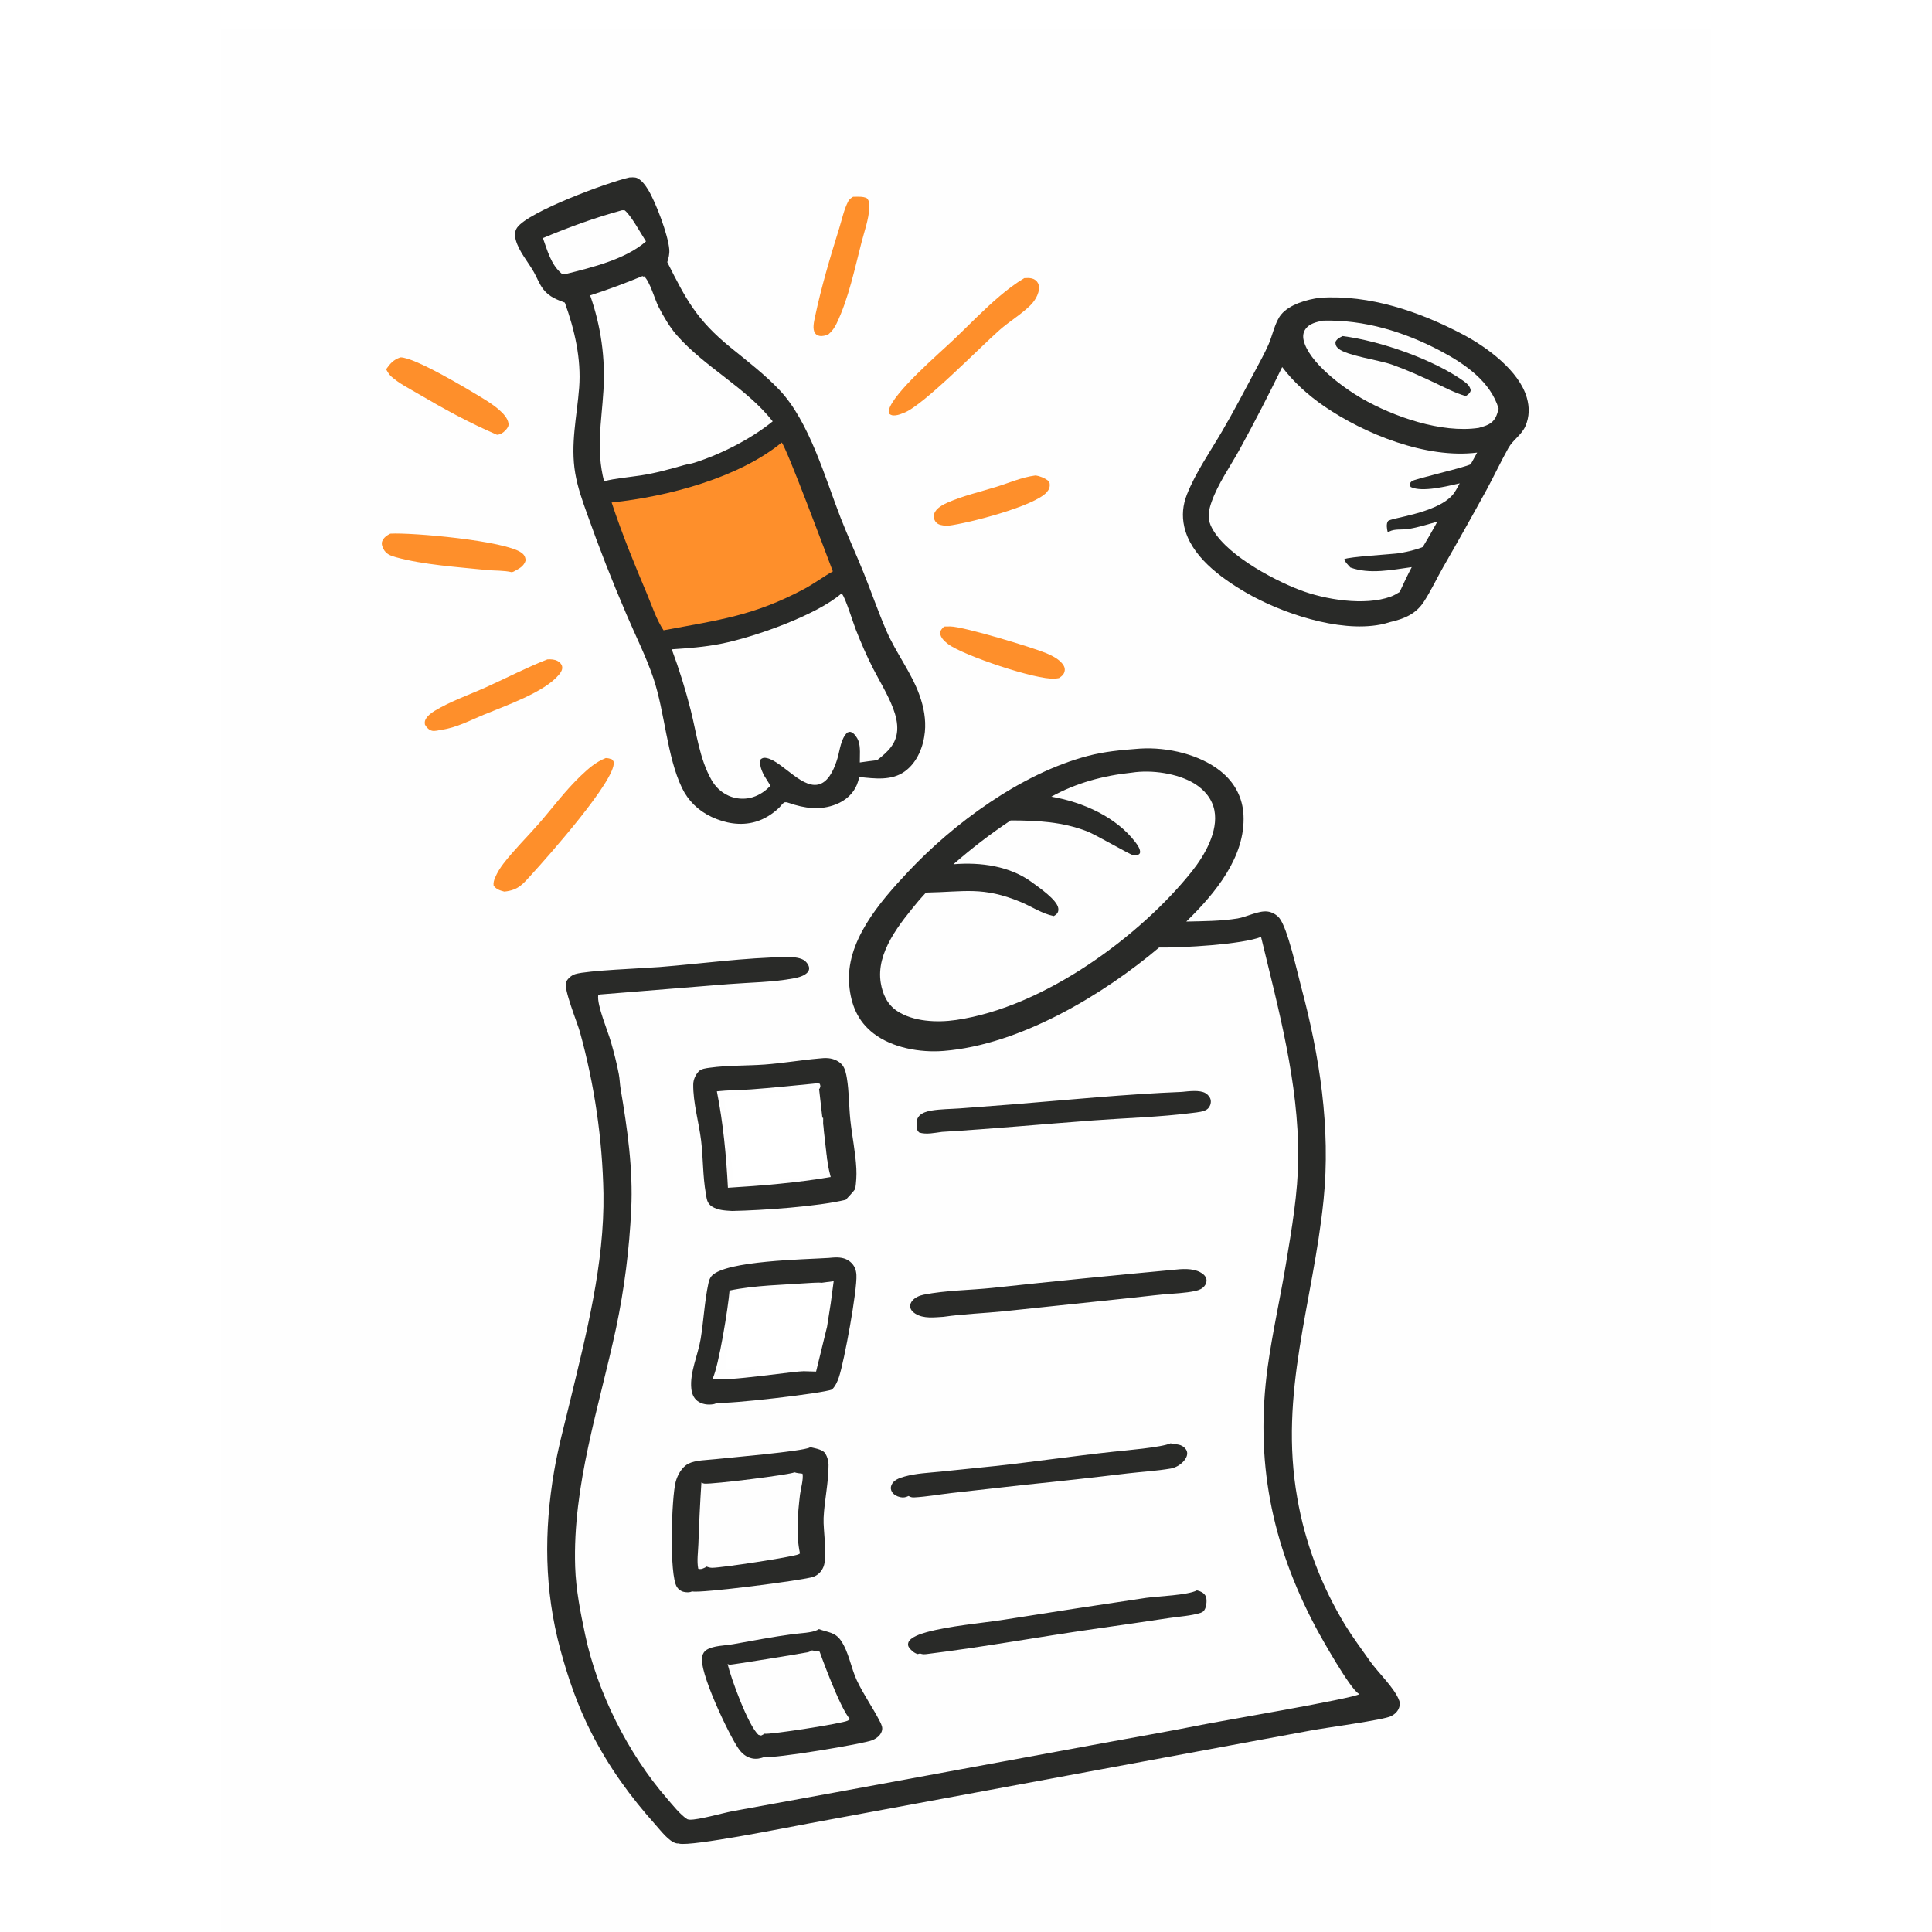 <svg width="1024" height="1024" viewBox="0 0 1024 1024" fill="none" xmlns="http://www.w3.org/2000/svg">
<rect x="0" y="0" width="1024" height="1024" fill="#808080" stroke="none"/>
<g clip-path="url(#clip0_124_42)">
<rect width="1024" height="1024" fill="white"/>
<path d="M117 15H907V1082.79C906.36 1083.15 905.727 1083.4 904.986 1083.55C900.211 1084.53 880.099 1083.7 873.957 1083.7L785.036 1083.7H418.975H219.199L153.726 1083.7C142.584 1083.7 131.278 1084.09 120.157 1083.64C118.935 1083.59 118.037 1083.38 117 1082.79V15Z" fill="#FEFEFE"/>
<path d="M603.152 396.854C603.539 396.82 603.926 396.792 604.314 396.77C619.045 395.872 636.111 399.968 647.13 408.897C654.637 414.981 658.65 422.988 659.088 432.038C660.146 453.902 644.435 473.205 628.752 488.452C637.624 488.254 647.2 488.229 655.926 486.809C660.704 486.03 667.029 482.571 671.753 483.113C674.188 483.393 676.636 484.801 678.077 486.569C682.467 491.952 687.528 515.127 689.603 522.88C699.475 559.763 705.369 598.022 701.523 635.963C695.985 690.591 677.742 738.154 687.594 793.985C688.102 796.928 688.681 799.859 689.329 802.778C689.978 805.702 690.696 808.61 691.485 811.502C692.273 814.394 693.131 817.269 694.058 820.128C694.985 822.987 695.981 825.828 697.044 828.65C698.108 831.472 699.239 834.271 700.437 837.047C701.635 839.823 702.899 842.576 704.23 845.305C705.561 848.035 706.956 850.736 708.417 853.41C709.877 856.084 711.402 858.728 712.989 861.341C716.978 867.827 721.661 874.076 726.06 880.346C730.467 886.623 739.298 894.755 741.674 901.498C742 902.429 742.005 903.159 741.82 904.105C741.771 904.355 741.709 904.603 741.632 904.848C741.555 905.094 741.465 905.335 741.36 905.571C741.256 905.808 741.139 906.039 741.009 906.266C740.879 906.493 740.736 906.714 740.581 906.927C740.426 907.14 740.259 907.344 740.08 907.538C739.902 907.738 739.713 907.928 739.513 908.108C739.313 908.289 739.104 908.461 738.885 908.623C738.665 908.785 738.438 908.936 738.202 909.075C737.871 909.297 737.758 909.394 737.419 909.561C733.214 911.674 702.639 915.699 694.638 917.221L428.736 966.463C417.927 968.458 366.689 978.76 359.928 977.161C359.79 977.133 359.654 977.091 359.516 977.056C359.003 977.077 358.939 977.112 358.366 976.966C354.485 975.965 350.285 970.369 347.828 967.631C333.917 952.095 322.788 936.671 313.5 918.521C306.191 904.237 301.045 889.32 296.937 874.069C288.467 842.615 288.266 811.509 293.712 779.631C295.81 767.355 299.136 755.135 302.064 742.999C310.797 706.804 320.39 669.84 319.847 632.57C319.707 625.358 319.34 618.155 318.748 610.961C318.155 603.768 317.337 596.595 316.294 589.442C315.251 582.29 313.985 575.17 312.496 568.082C311.006 560.994 309.295 553.949 307.364 546.948C306.095 542.288 298.443 523.692 300.049 520.449C300.944 518.641 302.829 516.917 304.932 516.278C311.322 514.337 340.75 513.244 349.589 512.544C371.924 510.773 394.719 507.553 417.128 507.261C419.886 507.225 423.471 507.414 425.876 508.768C427.216 509.522 428.607 511.354 428.823 512.753C428.969 513.696 428.703 514.61 428.033 515.358C426.36 517.23 423.27 518.054 420.75 518.532C409.615 520.645 397.357 520.717 386.015 521.609L318.845 527.027C318.072 527.032 317.751 527.211 317.068 527.506C316.289 532.653 322.163 546.484 323.783 552.154C325.395 557.791 326.919 563.612 327.995 569.351C328.477 571.919 328.505 574.541 328.941 577.12C332.502 598.142 335.613 619.669 334.555 641.009C334.067 651.571 333.153 662.104 331.814 672.608C330.475 683.111 328.714 693.557 326.53 703.945C317.517 745.946 303.45 787.18 304.849 830.395C305.244 842.601 307.655 854.654 310.188 866.624C316.525 896.577 332.641 929.247 353.551 953.284C356.361 956.509 360.658 962 364.313 964.232C364.723 964.343 365.173 964.454 365.604 964.468C370.1 964.656 382.895 960.992 388.168 959.985L442.7 950.024L584.424 923.922C601.851 920.683 619.32 917.722 636.693 914.232C646.607 912.237 717.203 900.268 720.555 897.911C720.394 897.821 720.23 897.737 720.071 897.64C715.369 894.783 700.446 868.299 697.35 862.467C673.705 817.89 665.166 773.709 671.893 724.585C674.389 706.36 678.552 688.13 681.566 669.936C684.638 651.389 687.969 632.39 688.082 613.623C688.321 573.776 677.699 535.24 668.386 496.588C658.174 500.62 626.366 502.39 614.35 502.205C585.174 526.853 540.943 553.763 500.224 557.004C487.53 558.014 472.926 555.362 463.016 547.755C454.408 541.145 451.051 532.235 450.123 522.361C447.958 499.335 465.826 478.539 481.442 461.935C505.22 436.654 540.953 409.998 576.645 400.634C585.444 398.325 594.062 397.54 603.152 396.854Z" fill="#292A28"/>
<path d="M599.897 409.509C610.396 407.886 624.106 409.879 632.971 415.258C638.524 418.627 642.529 423.606 643.674 429.598C645.762 440.541 638.698 453.107 631.74 461.837C604.734 495.719 553.782 533.771 506.728 540.616C496.583 542.092 483.995 541.506 475.43 535.819C470.146 532.311 467.759 526.643 466.825 520.965C464.155 504.725 476.965 489.39 487.227 477.022L490.787 473.087C511.51 472.717 520.805 469.746 540.921 478.039C546.579 480.371 552.433 484.341 558.524 485.537C559.066 485.187 559.728 484.797 560.143 484.324C560.937 483.42 561.07 482.46 560.909 481.363C560.256 476.912 550.736 470.425 546.957 467.637C535.36 459.078 519.885 456.85 505.331 458.078C514.977 449.653 524.861 442.034 535.676 434.847C549.785 434.867 563.037 435.53 576.221 440.64C580.976 442.483 599.092 453.138 600.803 453.345C601.446 453.424 602.401 453.241 603.069 453.198C603.532 452.841 604.092 452.603 604.216 452.039C604.619 450.216 602.838 447.756 601.721 446.294C591.685 433.162 574.233 425.178 557.237 422.252C570.36 415.012 584.681 411.099 599.897 409.509Z" fill="#FEFEFE"/>
<path d="M333.593 94.062C334.637 94.014 335.805 93.919 336.833 94.119C339.636 94.663 342.193 98.38 343.479 100.486C347.635 107.286 354.187 124.698 354.738 132.257C354.911 134.614 354.397 136.693 353.671 138.94C363.598 158.646 369.114 169.406 387.16 184.132C396.138 191.458 405.253 198.385 413.155 206.728C429.005 223.462 437.418 253.593 445.565 274.491C449.377 284.271 453.815 293.812 457.735 303.545C461.871 313.811 465.468 324.317 469.879 334.484C474.937 346.143 483.142 356.616 487.39 368.562C489.622 374.841 490.843 381.34 490.202 387.944C489.47 395.477 486.336 403.907 479.61 408.826C472.667 413.904 463.671 412.695 455.439 411.827C455.108 413.217 454.733 414.582 454.183 415.917C452.216 420.691 448.241 424.285 443.087 426.328C434.761 429.629 426.357 428.456 418.183 425.596C417.347 425.361 416.333 424.912 415.499 425.435C414.66 425.961 413.658 427.435 412.902 428.155C409.462 431.431 405.214 434.173 400.427 435.562C392.527 437.852 384.354 436.353 377.136 432.975C369.967 429.62 364.681 424.289 361.466 417.619C353.484 401.06 352.391 377.501 346.333 359.503C342.484 348.068 336.789 336.817 332.039 325.63C324.483 308.084 317.535 290.345 311.194 272.413C308.656 265.37 306.145 258.239 304.89 250.901C302.243 235.416 305.784 220.838 306.963 205.484C308.136 190.206 304.574 174.85 299.376 160.402C297.408 159.648 295.392 158.903 293.544 157.929C292.993 157.645 292.462 157.335 291.949 156.998C291.437 156.662 290.947 156.3 290.479 155.915C290.011 155.529 289.567 155.121 289.149 154.692C288.731 154.262 288.34 153.813 287.977 153.344C285.872 150.653 284.652 147.22 282.993 144.282C279.849 138.709 275.06 133.344 273.374 127.213C272.757 124.97 272.675 122.641 274.096 120.623C280.011 112.229 321.714 96.755 333.593 94.062Z" fill="#292A28"/>
<path d="M445.984 314.573C446.082 314.651 446.192 314.717 446.279 314.805C448.008 316.552 452.358 330.562 453.583 333.666C456.346 340.665 459.379 347.789 462.862 354.519C466.436 361.424 470.576 368.13 473.34 375.364C474.781 379.136 475.814 383.246 475.525 387.26C475.011 394.374 470.514 398.503 464.896 402.91C461.826 403.235 458.771 403.696 455.716 404.123C455.681 400.592 456.19 395.969 454.961 392.618C454.4 391.086 452.89 388.726 451.202 388.058C450.278 387.693 450.009 387.984 449.101 388.252C445.592 391.625 445.187 397.571 443.881 401.913C442.575 406.256 440.045 413.034 435.318 415.265C426.009 419.657 414.828 403.547 406.425 401.791C404.944 401.482 404.464 401.604 403.24 402.343C402.27 405.261 403.589 408.086 404.82 410.764L408.362 416.438C405.822 419.13 402.793 421.303 399.082 422.492C398.82 422.573 398.555 422.65 398.288 422.72C398.022 422.79 397.753 422.854 397.483 422.912C397.213 422.97 396.942 423.022 396.669 423.068C396.396 423.114 396.122 423.153 395.847 423.187C395.571 423.22 395.296 423.248 395.019 423.269C394.742 423.29 394.465 423.305 394.188 423.313C393.91 423.322 393.633 423.325 393.356 423.321C393.078 423.317 392.801 423.306 392.524 423.29C392.246 423.274 391.97 423.251 391.695 423.223C391.418 423.194 391.144 423.159 390.87 423.118C390.596 423.077 390.323 423.029 390.052 422.976C389.781 422.923 389.511 422.863 389.243 422.798C388.975 422.732 388.709 422.661 388.444 422.583C388.18 422.505 387.919 422.422 387.659 422.333C387.399 422.243 387.142 422.148 386.887 422.047C386.633 421.947 386.381 421.84 386.132 421.728C382.096 419.934 379.122 416.934 377.078 413.33C370.75 402.172 369.172 388.532 366.097 376.399C363.306 365.389 360.028 354.849 356.049 344.147C364.761 343.573 373.453 342.926 382.004 341.234C399.972 337.678 432.746 326.027 445.984 314.573Z" fill="#FEFEFE"/>
<path d="M414.31 234.551C416.948 237.392 438.209 294.423 441.425 302.848C436.194 305.745 431.486 309.359 426.199 312.174C399.587 326.345 381.426 328.522 351.687 334.067C347.828 328.227 345.653 321.264 342.968 314.917C336.166 298.835 329.628 282.832 324.177 266.323C354.151 263.193 391.657 253.176 414.31 234.551Z" fill="#FE8F2B"/>
<path d="M340.536 146.32L341.078 146.622L341.339 146.409C344.508 149.18 347.008 158.653 349.074 162.679C351.61 167.62 354.92 173.344 358.666 177.621C373.686 194.769 395.48 205.439 409.551 223.328C398.269 232.494 382.485 240.627 368.117 245.221C366.35 245.833 364.268 246.033 362.431 246.556C354.667 248.761 347.538 250.775 339.44 252.012C333.024 252.993 326.417 253.455 320.155 255.07C315.847 238.198 318.798 223.963 319.826 207.159C319.963 205.026 320.045 202.892 320.074 200.755C320.103 198.619 320.078 196.484 319.999 194.349C319.92 192.214 319.787 190.082 319.6 187.952C319.413 185.822 319.172 183.697 318.877 181.577C318.582 179.457 318.234 177.344 317.833 175.238C317.431 173.132 316.976 171.035 316.469 168.947C315.961 166.859 315.4 164.783 314.787 162.717C314.174 160.652 313.51 158.6 312.793 156.561C322.209 153.51 331.457 150.096 340.536 146.32Z" fill="#FEFEFE"/>
<path d="M329.688 111.438L331.041 111.443C334.347 113.906 339.906 124.177 342.389 127.948C331.693 137.325 314.014 141.714 299.925 145.204C299 145.408 298.519 145.24 297.633 144.971C291.986 140.243 290.044 132.508 287.75 126.18C301.607 120.392 315.013 115.449 329.688 111.438Z" fill="#FEFEFE"/>
<path d="M699.745 157.808C726.15 156.122 752.232 165.191 774.683 176.909C788.33 184.032 805.176 196.575 809.24 210.774C810.707 215.898 810.631 220.771 808.555 225.729C806.552 230.516 801.922 233.056 799.458 237.488C795.43 244.736 791.895 252.231 787.958 259.526C780.403 273.326 772.695 287.057 764.833 300.718C761.385 306.763 758.391 313.294 754.545 319.116C750.383 325.419 744.343 327.979 736.777 329.706C735.116 330.246 733.423 330.687 731.697 331.029C709.449 335.338 678.687 324.766 660.191 313.953C646.367 305.871 631.141 294.486 627.695 279.206C626.366 273.315 626.881 267.702 629.114 262.048C633.642 250.581 641.403 239.399 647.727 228.611C653.963 217.97 659.642 207.024 665.44 196.183C667.825 191.725 670.263 187.276 672.308 182.68C674.411 177.951 675.751 170.75 678.986 166.771C683.39 161.352 692.743 158.669 699.745 157.808Z" fill="#292A28"/>
<path d="M679.585 194.539C685.478 202.415 693.499 209.602 701.857 215.339C722.987 229.841 755.738 243.286 782.922 239.887L779.473 246.102C774.137 248.386 749.907 253.808 748.3 255.023C747.922 255.309 747.677 255.712 747.365 256.056C747.249 257.107 747.049 257.288 747.784 258.154C753.816 261.051 767.165 257.653 773.67 256.183C772.507 258.265 771.347 260.725 769.713 262.532C760.889 272.293 736.929 274.404 735.644 276.222C734.62 277.672 735.123 280.547 735.522 282.094C735.637 282.039 735.752 281.984 735.866 281.931C736.059 281.842 736.256 281.763 736.444 281.666C739.309 280.187 743.116 280.893 746.396 280.375C751.593 279.556 756.79 277.903 761.824 276.488C759.355 281.015 756.783 285.493 754.107 289.922C750.168 291.551 746.022 292.373 741.812 293.183C737.347 293.801 714.667 295.092 712.525 296.376C712.891 297.984 714.636 299.518 715.757 300.789C725.971 304.518 737.718 302.018 748.258 300.578C745.95 304.906 743.92 309.353 741.835 313.771C740.337 314.685 738.824 315.601 737.14 316.213C723.297 321.247 702.261 317.818 688.808 312.655C673.806 306.897 647.826 292.802 641.63 278.323C639.87 274.211 640.693 270.229 642.118 266.132C645.46 256.519 652.214 247.005 657.182 237.944C665.01 223.628 672.478 209.16 679.585 194.539Z" fill="#FEFEFE"/>
<path d="M701.195 169.95C723.139 169.383 744.337 175.893 763.378 185.951C776.607 192.939 790.003 202.262 794.306 216.619C793.866 218.239 793.412 219.94 792.589 221.43C790.668 224.906 787.432 225.718 783.766 226.79C763.949 229.758 738.484 220.806 721.751 211.159C711.288 205.126 693.707 191.908 690.982 180.461C690.473 178.325 690.647 176.223 691.971 174.376C694.078 171.433 697.77 170.669 701.195 169.95Z" fill="#FEFEFE"/>
<path d="M711.582 178.124C731.854 180.722 759.677 190.532 775.753 201.987C777.583 203.291 779.26 204.81 779.508 206.977C779.088 208.491 778.24 208.993 776.895 209.928C771.129 208.294 765.623 205.323 760.28 202.816C752.916 199.361 745.518 195.999 737.776 193.251C730.985 190.841 713.833 188.515 709.456 184.811C708.111 183.672 707.855 182.844 707.793 181.298C708.54 179.613 709.933 179.01 711.582 178.124Z" fill="#292A28"/>
<path d="M434.064 561.032C435.81 560.829 437.488 560.703 439.243 560.888C442.017 561.183 444.791 562.453 446.454 564.511C447.94 566.35 448.492 569.206 448.86 571.409C450.068 578.634 449.934 586.372 450.71 593.703C451.616 602.267 453.463 610.871 453.887 619.453C454.068 623.112 453.817 626.551 453.301 630.175C451.775 632.197 449.994 634.043 448.256 635.918C433.326 639.512 403.975 641.528 388.064 641.847C384.435 641.629 380.537 641.491 377.451 639.537C374.608 637.737 374.61 635.444 374.098 632.583C372.451 623.37 372.728 613.823 371.601 604.528C370.432 594.876 367.279 584.337 367.438 574.696C367.479 572.271 368.556 569.846 370.225 567.961C371.598 566.41 374.312 566.182 376.369 565.898C385.82 564.594 395.736 564.924 405.285 564.225C414.907 563.519 424.442 561.864 434.064 561.032Z" fill="#292A28"/>
<path d="M431.478 574.327C432.687 574.093 433.316 574.015 434.522 574.436C434.898 575.713 434.984 575.758 434.371 577.042C431.981 578.022 430.362 579.126 428.668 580.937C425.045 584.809 422.543 589.68 419.494 593.936C415.987 598.833 411.969 603.375 408.002 607.97C403.822 603.04 399.193 594.572 391.991 593.119C391.49 593.226 390.857 593.246 390.475 593.584C389.486 594.461 389.112 596.075 389.037 597.274C388.615 604.1 394.336 610.458 398.984 615.365C401.283 617.794 404.231 620.437 408.011 620.525C419.185 620.788 428.504 598.158 435.528 592.199L436.303 592.563C435.933 600.757 438.104 615.849 440.285 623.831C422.578 626.887 403.792 628.45 385.812 629.536C384.906 612.331 383.32 595.39 379.953 578.414C385.973 577.75 392.081 577.824 398.125 577.388C409.251 576.587 420.376 575.389 431.478 574.327Z" fill="#FEFEFE"/>
<path d="M439.247 666.732C439.894 666.668 440.542 666.611 441.191 666.56C444.61 666.293 447.897 666.51 450.574 668.726C452.892 670.644 453.749 672.964 453.92 675.708C454.417 683.716 447.496 721.444 444.664 729.888C443.867 732.26 442.852 734.591 441.002 736.461C436.801 738.441 384.609 744.486 380.127 743.42C379.45 743.867 378.888 744.121 378.063 744.259C375.146 744.74 371.976 744.3 369.66 742.553C367.567 740.972 366.685 738.483 366.423 736.11C365.478 727.536 369.977 718.109 371.363 709.659C372.95 699.976 373.405 689.846 375.451 680.286C375.767 678.808 376.216 677.277 377.341 676.12C385.087 668.152 426.367 667.557 439.247 666.732Z" fill="#292A28"/>
<path d="M428.804 680.028C430.159 679.951 431.523 679.857 432.882 679.836C434.273 679.815 435.369 679.634 436.392 680.508C434.924 682.068 432.941 681.89 431.354 683.631C427.492 687.868 424.801 693.014 421.306 697.495C418.208 701.466 414.364 704.792 411.011 708.575C407.235 705.311 402.124 698.805 396.154 698.988C394.697 699.033 394.234 699.492 393.32 700.411C392.382 702.991 393.244 705.388 394.605 707.699C398.585 714.452 403.553 719.655 411.842 721.901C424.012 717.408 431.858 701.812 439.147 692.745C439.001 695.32 438.562 697.892 438.203 700.449C436.516 709.094 434.326 717.587 432.054 726.125C421.288 726.58 384.211 732.576 377.678 730.763C380.937 724.251 386.024 692.669 386.674 684.013C400.179 681.191 414.948 681.027 428.804 680.028Z" fill="#FEFEFE"/>
<path d="M429.457 767.012L430.238 767.192C432.581 767.745 436.231 768.382 437.465 770.417C438.513 772.148 439.134 774.397 439.146 776.342C439.204 785.735 436.949 795.156 436.526 804.563C436.224 811.284 438.769 824.968 436.41 830.561C435.446 832.838 433.748 834.735 431.195 835.711C426.41 837.545 370.329 844.689 366.897 843.463C365.442 844.107 364.057 844.038 362.479 843.727C360.87 843.408 359.639 842.425 358.811 841.193C354.568 834.887 355.939 793.599 358.109 785.445C359.035 781.956 361.273 777.616 364.933 775.747C368.612 773.871 374.889 773.871 379.118 773.387C385.53 772.66 425.647 769.254 429.184 767.185C429.277 767.129 429.366 767.067 429.457 767.012Z" fill="#292A28"/>
<path d="M421.071 780.349C422.372 780.817 423.977 780.894 425.358 781.083C425.941 784.067 424.383 789.058 424.011 792.225C422.832 802.256 421.831 813.405 424.011 823.373C423.774 823.513 423.4 823.75 423.122 823.862C419.714 825.267 382.898 830.915 377.502 830.964C376.41 830.971 375.494 830.712 374.506 830.314C374.099 830.601 373.999 830.692 373.481 830.936C372.223 831.53 371.424 831.866 370.092 831.481C369.261 827.539 370.021 822.478 370.156 818.431C370.523 807.491 371.052 796.684 371.757 785.773C372.298 786.039 372.745 786.276 373.37 786.339C377.669 786.773 419.109 781.586 421.071 780.349Z" fill="#FEFEFE"/>
<path d="M434.043 863.449C438.754 865.224 442.553 865.041 445.613 869.403C449.872 875.478 451.018 883.972 454.141 890.636C457.682 898.188 462.605 905.029 466.359 912.418C467.232 914.132 468.016 915.703 467.364 917.6C466.601 919.828 464.746 921.291 462.44 922.314C458.146 924.231 409.373 932.324 405.334 931.173C403.051 931.999 401.025 932.501 398.555 931.966C395.337 931.275 393.105 929.222 391.442 926.838C386.174 919.273 369.995 885.15 372.189 877.808C372.594 876.453 373.168 875.268 374.52 874.435C378.194 872.173 384.255 872.227 388.562 871.455C399.157 869.558 409.458 867.574 420.183 866.125C423.7 865.65 430.528 865.447 433.41 863.835C433.626 863.713 433.832 863.578 434.043 863.449Z" fill="#292A28"/>
<path d="M430.363 874.735C431.445 875.034 433.615 875.034 434.415 875.415C434.417 875.422 445.08 905.299 450.53 911.217C450.149 911.502 449.757 911.759 449.329 911.988C446.541 913.479 407.953 919.481 405.218 918.898C404.68 919.28 404.024 919.564 403.431 919.877L402.054 919.53C396.614 914.839 387.341 889.313 385.646 881.944C386.15 882.18 386.128 882.201 386.771 882.34C387.414 882.479 424.352 876.532 428.092 875.727C429.021 875.526 429.594 875.228 430.363 874.735Z" fill="#FEFEFE"/>
<path d="M621.779 673.048C626.376 672.536 631.878 672.08 636.08 674.276C637.655 675.098 639.103 676.356 639.426 678.044C639.67 679.317 639.213 680.618 638.373 681.642C637.178 683.097 635.59 683.77 633.705 684.192C628.242 685.416 622.17 685.548 616.562 686.065C610.261 686.646 603.988 687.468 597.691 688.094L532.293 694.976C521.545 696.078 510.696 696.407 500.008 697.951C495.064 698.223 489.559 699.019 485.2 696.323C483.907 695.524 482.74 694.367 482.469 692.923C482.218 691.592 482.693 690.391 483.593 689.35C485.067 687.645 487.343 686.655 489.634 686.199C501.378 683.861 514.082 683.856 526.044 682.605C557.926 679.174 589.838 675.989 621.779 673.048Z" fill="#292A28"/>
<path d="M620.52 764.96C621.027 765.207 621.376 765.297 621.955 765.358C623.243 765.482 624.557 765.544 625.766 765.997C627.207 766.54 628.529 767.741 629.023 769.067C629.595 770.599 628.996 772.261 628.061 773.579C626.463 775.832 623.563 777.817 620.596 778.332C613.116 779.623 605.138 780.063 597.558 780.942C579.584 783.112 561.586 785.111 543.564 786.937L504.251 791.34C497.742 792.095 490.987 793.318 484.446 793.654C483.342 793.709 482.477 793.455 481.574 792.899C480.054 793.606 478.88 793.895 477.169 793.524C475.367 793.126 473.738 792.274 472.807 790.811C472.08 789.671 471.957 788.394 472.468 787.164C473.607 784.417 476.624 783.373 479.509 782.576C485.748 780.859 492.105 780.64 498.543 779.987L527.01 777.068C547.9 774.809 568.679 771.752 589.589 769.486C596.119 768.772 615.609 767.192 620.52 764.96Z" fill="#292A28"/>
<path d="M626.398 578.725C629.98 578.387 635.919 577.537 639.006 579.424C640.396 580.275 641.535 581.73 641.73 583.234C641.931 584.796 641.36 586.46 640.165 587.635C638.506 589.265 634.489 589.543 632.176 589.841C614.77 592.082 596.632 592.554 579.091 593.856C552.483 595.834 525.909 598.317 499.27 599.919C495.451 600.415 490.911 601.451 487.217 600.255C486.275 599.354 486.19 599.185 486.033 598.01C485.723 595.683 485.479 593.201 487.333 591.298C488.847 589.746 491.414 588.994 493.634 588.624C498.527 587.809 503.876 587.811 508.853 587.463L537.118 585.304C566.772 582.906 596.646 579.919 626.398 578.725Z" fill="#292A28"/>
<path d="M634.378 842.931C634.486 842.958 634.594 842.979 634.701 843.007C636.46 843.43 638.049 844.262 638.92 845.753C639.892 847.411 639.499 850.997 638.701 852.71C638.21 853.771 637.551 854.451 636.329 854.846C631.372 856.427 624.844 856.809 619.612 857.593C606.275 859.599 592.927 861.546 579.569 863.432C550.28 867.628 521.088 872.983 491.714 876.617C490.194 876.804 489.099 876.957 487.635 876.388L486.353 876.7C484.519 876.145 482.976 874.793 481.891 873.322C481.239 872.435 481.121 871.658 481.425 870.638C482.279 867.76 488.246 865.874 491.071 865.104C503.409 861.726 519.36 860.436 532.222 858.459C557.248 854.483 582.299 850.634 607.373 846.912C614.012 845.989 629.455 845.518 634.378 842.931Z" fill="#292A28"/>
<path d="M542.913 147.404C544.197 147.322 545.699 147.284 546.942 147.589C548.337 147.931 549.573 148.89 550.157 150.072C551.166 152.113 550.628 154.589 549.751 156.594C549.318 157.571 548.79 158.506 548.167 159.397C547.545 160.288 546.838 161.121 546.046 161.896C541.194 166.683 534.964 170.371 529.8 174.905C519.63 183.834 489.404 214.894 479.232 218.753C477.836 219.323 476.228 219.999 474.688 220.135C473.04 220.281 472.439 220.159 471.186 219.247C471.023 218.565 470.947 218.034 471.116 217.341C473.34 208.23 497.888 187.255 505.723 179.778C513.771 172.098 521.321 164.159 529.898 156.906C534.026 153.415 538.194 150.231 542.913 147.404Z" fill="#FE8F2B"/>
<path d="M321.062 401.778C322.339 401.822 323.11 402.024 324.294 402.45C324.717 402.962 325.201 403.333 325.284 403.972C326.496 413.325 290.447 453.988 281.837 463.404C277.324 468.338 274.936 471.818 267.281 472.568C264.883 471.957 262.921 471.3 261.611 469.35C261.433 467.766 261.822 466.572 262.439 465.104C263.516 462.541 265.072 460.02 266.812 457.756C272.457 450.411 279.52 443.526 285.668 436.457C292.947 428.087 299.771 418.827 307.904 411.106C311.792 407.416 315.768 403.868 321.062 401.778Z" fill="#FE8F2B"/>
<path d="M452.145 104.288C454.528 104.324 457.351 103.952 459.486 105.081C460.862 106.536 460.828 108.349 460.739 110.202C460.449 116.192 458.17 122.484 456.659 128.323C453.03 142.341 449.772 158.234 443.446 171.381C442.297 173.767 441.1 175.496 439.035 177.256C437.483 177.83 435.954 178.354 434.267 178.02C433.272 177.822 432.54 177.361 431.985 176.563C430.474 174.39 431.456 170.379 431.967 167.956C435.303 152.155 439.957 136.506 444.778 121.058C446.207 116.479 447.335 110.964 449.575 106.708C450.157 105.604 451.076 104.953 452.145 104.288Z" fill="#FE8F2B"/>
<path d="M206.856 282.84C218.277 282.152 267.74 286.567 276.371 292.939C278.006 294.146 278.342 295.107 278.643 296.94C277.644 300.27 275.191 301.317 272.274 302.94L271.319 303.288C266.974 302.258 262.223 302.551 257.771 302.095C242.732 300.556 224.242 299.346 209.852 295.335C206.965 294.53 204.621 293.668 203.204 290.904C202.591 289.706 202.08 288.182 202.572 286.888C203.297 284.982 205.061 283.728 206.856 282.84Z" fill="#FE8F2B"/>
<path d="M290.1 349.505C291.976 349.363 294.014 349.485 295.633 350.401C296.675 350.99 297.672 352.051 297.909 353.123C298.282 354.81 297.376 356.262 296.271 357.595C288.511 366.955 267.962 374.005 256.286 378.86C249.297 381.766 241.699 385.769 234.029 386.797C232.616 387.052 230.428 387.639 229.028 387.324C227.262 386.929 225.999 385.415 225.235 384.077C225.099 383.142 225.056 382.324 225.491 381.438C226.423 379.535 228.451 377.923 230.366 376.762C238.644 371.746 248.862 368.186 257.847 364.137C268.615 359.285 279.022 353.825 290.1 349.505Z" fill="#FE8F2B"/>
<path d="M212.191 189.411C219.73 189.221 249.049 206.902 256.462 211.471C260.818 214.155 268.717 219.301 269.487 224.296C269.732 225.884 269.038 226.854 267.909 228.043C266.575 229.444 265.491 230.25 263.426 230.447C248.578 224.065 235.291 216.746 221.559 208.674C216.859 205.911 211.396 203.165 207.422 199.594C206.205 198.5 205.414 197.092 204.651 195.723C206.83 192.696 208.345 190.778 212.191 189.411Z" fill="#FE8F2B"/>
<path d="M500.379 332.07C501.503 332.019 502.628 332.003 503.754 332.022C511.099 332.178 547.311 343.164 554.542 346.197C557.308 347.357 560.279 348.862 562.334 350.941C563.545 352.166 564.552 353.668 564.333 355.375C564.08 357.337 562.953 358.262 561.281 359.398C560.562 359.536 559.826 359.613 559.095 359.676C549.249 360.522 510.182 347.247 502.532 341.385C500.701 339.981 498.465 338.001 498.345 335.711C498.261 334.126 499.272 333.185 500.379 332.07Z" fill="#FE8F2B"/>
<path d="M548.904 251.991C550.98 252.275 553.656 253.369 555.303 254.595C555.818 254.979 556.223 255.532 556.315 256.129C556.605 258.007 556.117 259.401 554.807 260.887C548.275 268.299 513.406 277.33 502.394 278.666C500.777 278.622 498.79 278.503 497.359 277.773C496.06 277.11 495.266 275.873 495.01 274.57C494.706 273.016 495.246 271.521 496.303 270.29C497.812 268.532 500.157 267.282 502.343 266.325C510.487 262.762 519.498 260.676 528.046 258.042C534.942 255.917 541.613 252.916 548.904 251.991Z" fill="#FE8F2B"/>
<rect width="50.49" height="46.369" transform="matrix(0.996 -0.092 0.113 0.994 383.806 581.465)" fill="white"/>
<path d="M387.792 685.975L441.869 679.064L440.309 690.773L438.362 703.193L432.54 726.969L384.578 725.581L387.792 685.975Z" fill="white"/>
</g>
<defs>
<clipPath id="clip0_124_42">
<rect width="1024" height="1024" fill="white"/>
</clipPath>
</defs>
</svg>
